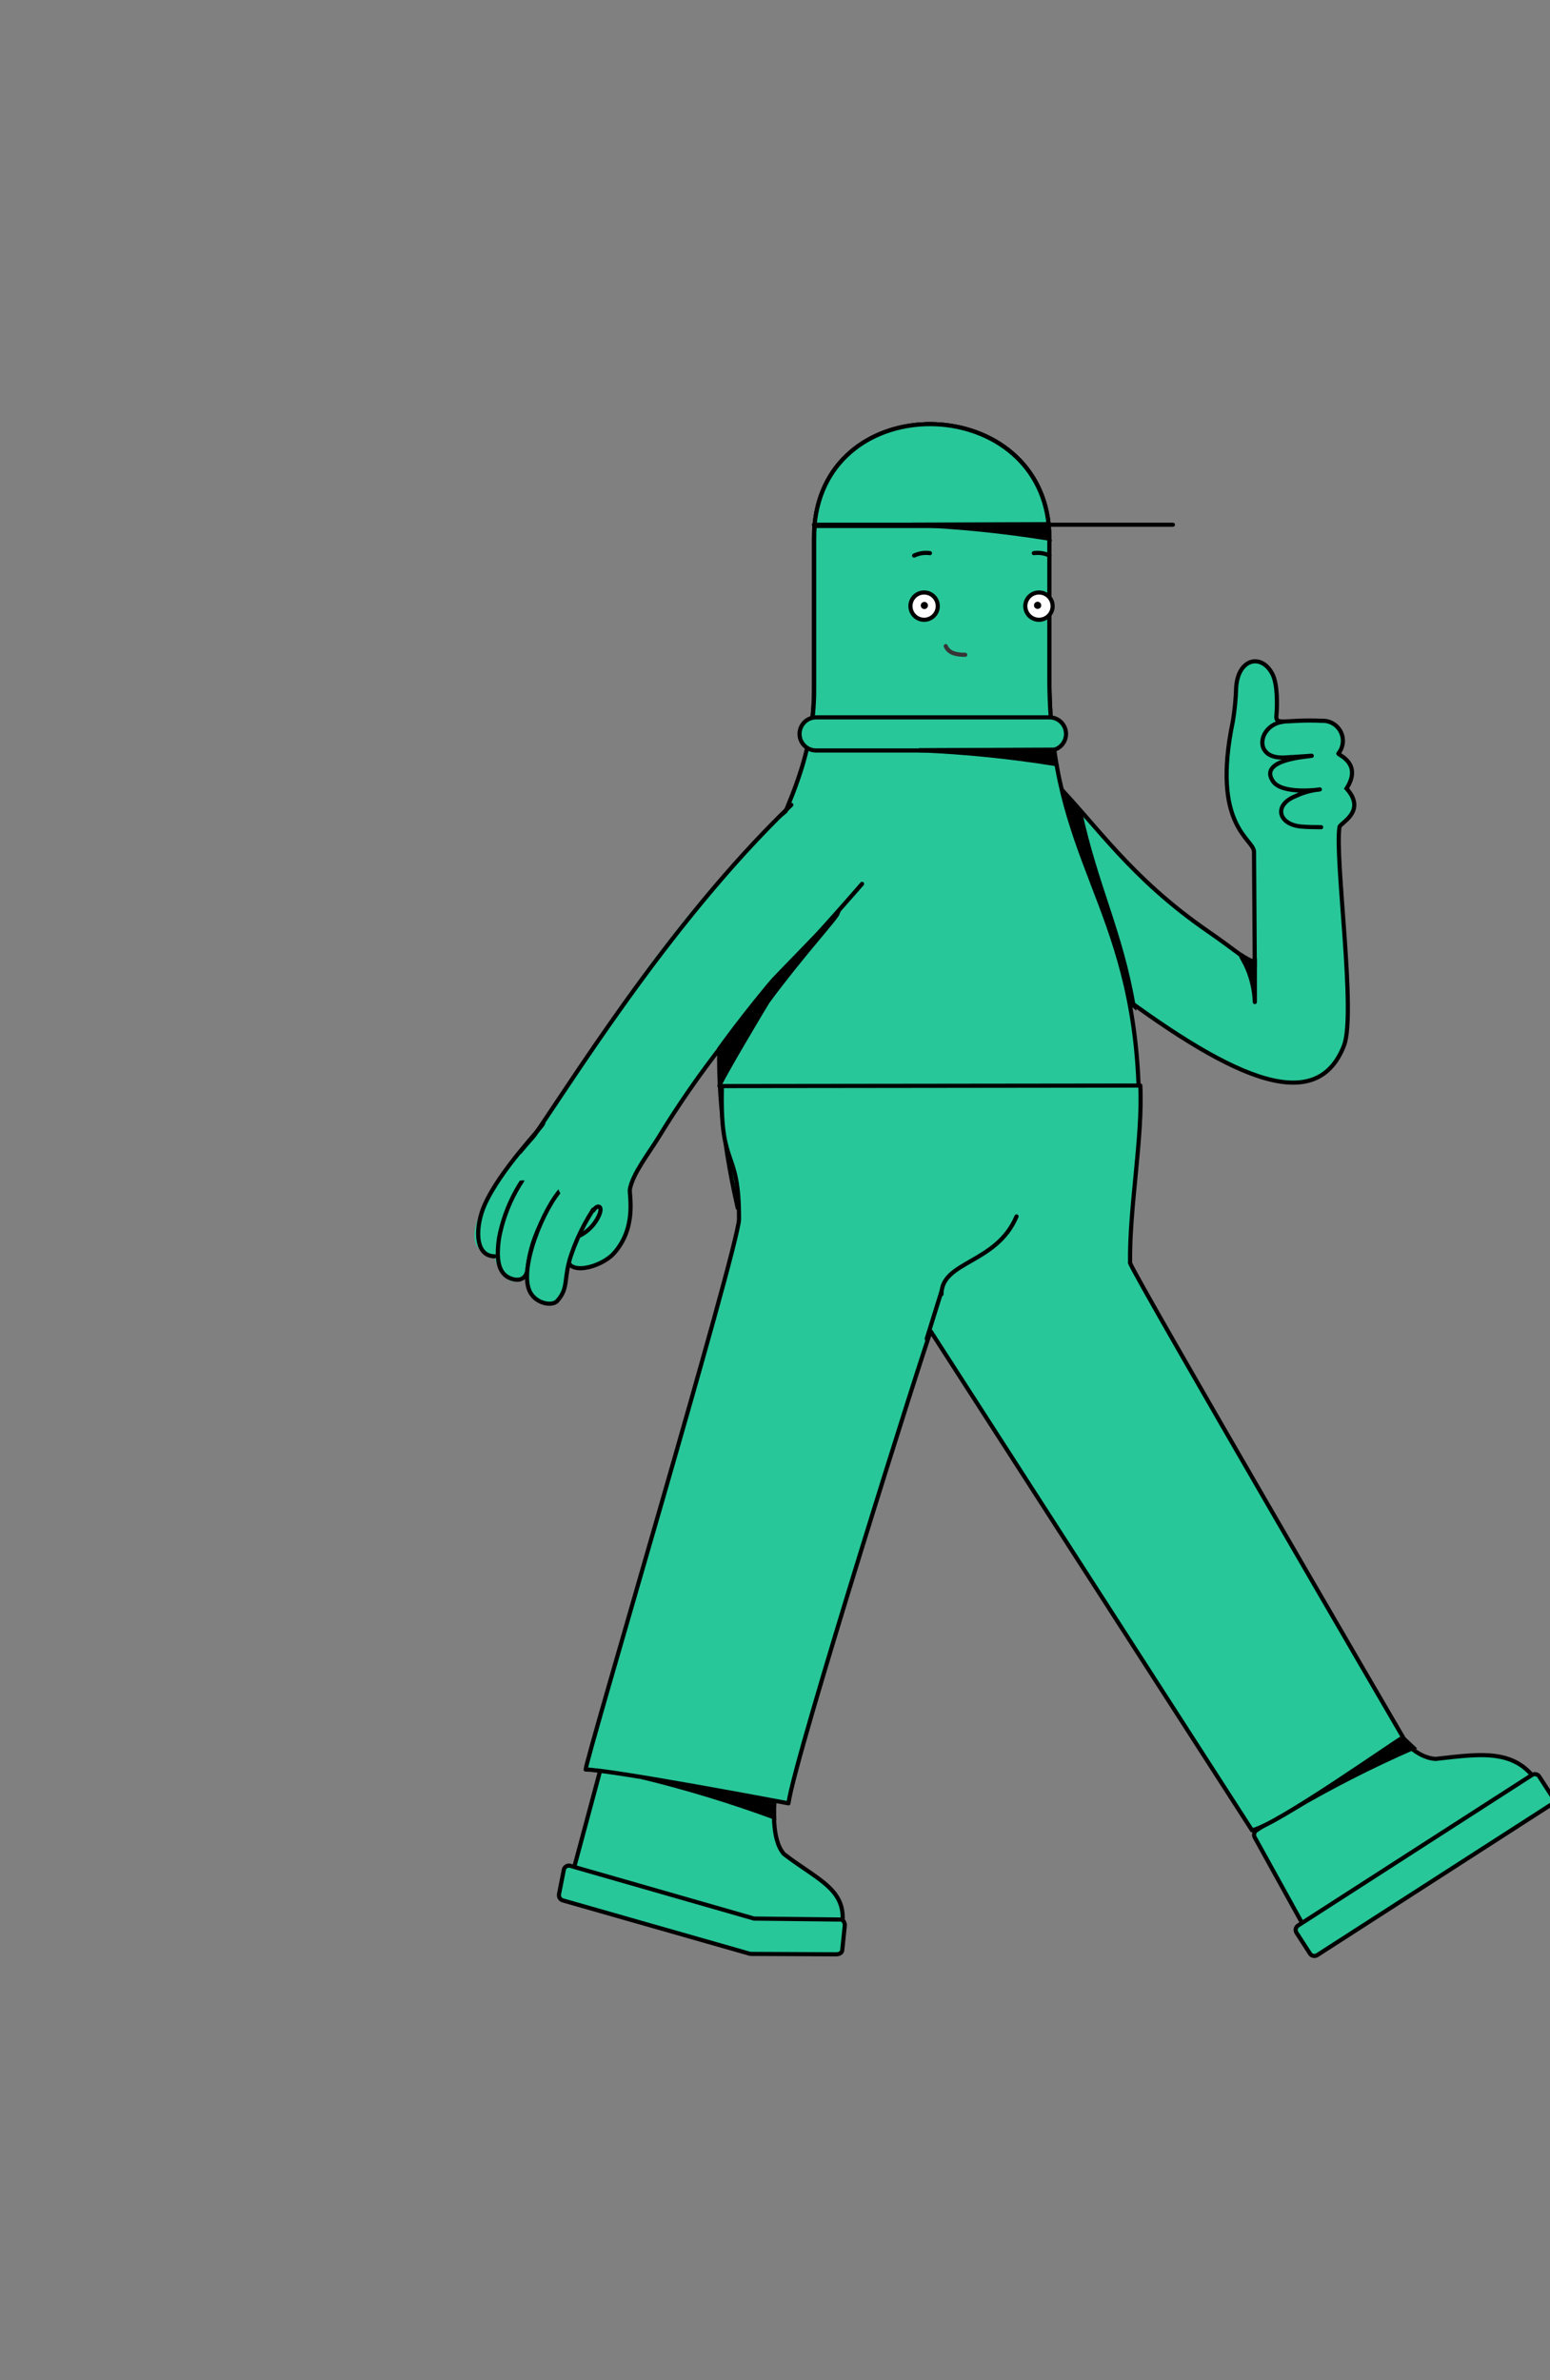 <svg width="213" height="327" viewBox="0 0 213 327" fill="none" xmlns="http://www.w3.org/2000/svg">
<rect x="0" y="0" width="213" height="327" fill="#808080" stroke="none"/>
<path fill-rule="evenodd" clip-rule="evenodd" d="M192.499 238.699L172.654 251.475C172.499 251.585 172.39 251.748 172.351 251.934C172.311 252.119 172.343 252.312 172.44 252.475L180.158 266.432L211.905 245.992C208.89 240.014 203.693 240.957 197.28 241.665C194.513 241.497 192.499 238.699 192.499 238.699Z" fill="#27C799"/>
<path d="M192.499 238.699L172.654 251.475C172.499 251.585 172.39 251.748 172.351 251.934C172.311 252.119 172.343 252.312 172.44 252.475L180.158 266.432L211.905 245.992C208.89 240.014 203.693 240.957 197.28 241.665C194.513 241.497 192.499 238.699 192.499 238.699Z" stroke="black" stroke-width="0.57" stroke-linecap="round" stroke-linejoin="round"/>
<path d="M210.527 243.869L178.382 264.554C178.047 264.769 177.951 265.214 178.166 265.548L180.012 268.41C180.228 268.744 180.673 268.841 181.008 268.625L213.153 247.941C213.488 247.725 213.584 247.28 213.369 246.946L211.523 244.084C211.307 243.75 210.862 243.654 210.527 243.869Z" fill="#27C799"/>
<path d="M210.527 243.869L178.382 264.554C178.047 264.769 177.951 265.214 178.166 265.548L180.012 268.41C180.228 268.744 180.673 268.841 181.008 268.625L213.153 247.941C213.488 247.725 213.584 247.28 213.369 246.946L211.523 244.084C211.307 243.75 210.862 243.654 210.527 243.869Z" stroke="black" stroke-width="0.57" stroke-linecap="round" stroke-linejoin="round"/>
<path fill-rule="evenodd" clip-rule="evenodd" d="M192.758 238.732L194.243 240.137C188.452 242.669 182.817 245.544 177.368 248.745L192.758 238.732Z" fill="black"/>
<path d="M192.758 238.732L194.243 240.137C188.452 242.669 182.817 245.544 177.368 248.745L192.758 238.732Z" stroke="black" stroke-width="0.57" stroke-miterlimit="22.93" stroke-linecap="round"/>
<path fill-rule="evenodd" clip-rule="evenodd" d="M106.436 247.52L83.25 242.958C83.063 242.927 82.871 242.97 82.714 243.076C82.557 243.183 82.447 243.346 82.406 243.531L78.266 258.926L115.324 266.23C117.304 259.836 112.837 258.667 107.741 254.745C105.874 252.689 106.436 247.52 106.436 247.52Z" fill="#27C799"/>
<path d="M106.436 247.52L83.25 242.958C83.063 242.927 82.871 242.97 82.714 243.076C82.557 243.183 82.447 243.346 82.406 243.531L78.266 258.926L115.324 266.23C117.304 259.836 112.837 258.667 107.741 254.745C105.874 252.689 106.436 247.52 106.436 247.52Z" stroke="black" stroke-width="0.57" stroke-linecap="round" stroke-linejoin="round"/>
<path fill-rule="evenodd" clip-rule="evenodd" d="M115.515 263.735L103.624 263.6L78.322 256.341C78.23 256.321 78.135 256.32 78.042 256.338C77.949 256.356 77.861 256.392 77.782 256.444C77.704 256.497 77.636 256.564 77.584 256.643C77.532 256.722 77.496 256.81 77.479 256.903L76.815 260.274C76.787 260.461 76.831 260.651 76.937 260.807C77.044 260.963 77.205 261.074 77.389 261.117L103.106 268.455L114.896 268.511C115.29 268.511 115.706 268.342 115.74 267.949L116.089 264.578C116.122 264.185 115.875 263.735 115.515 263.735Z" fill="#27C799"/>
<path d="M115.515 263.735L103.624 263.6L78.322 256.341C78.23 256.321 78.135 256.32 78.042 256.338C77.949 256.356 77.861 256.392 77.782 256.444C77.704 256.497 77.636 256.564 77.584 256.643C77.532 256.722 77.496 256.81 77.479 256.903L76.815 260.274C76.787 260.461 76.831 260.651 76.937 260.807C77.044 260.963 77.205 261.074 77.389 261.117L103.106 268.455L114.896 268.511C115.29 268.511 115.706 268.342 115.74 267.949L116.089 264.578C116.122 264.185 115.875 263.735 115.515 263.735Z" stroke="black" stroke-width="0.57" stroke-linecap="round" stroke-linejoin="round"/>
<path fill-rule="evenodd" clip-rule="evenodd" d="M106.301 247.666L106.391 249.7C100.45 247.511 94.387 245.665 88.234 244.171L106.301 247.666Z" fill="black"/>
<path d="M106.301 247.666L106.391 249.7C100.45 247.511 94.387 245.665 88.234 244.171L106.301 247.666Z" stroke="black" stroke-width="0.57" stroke-miterlimit="22.93" stroke-linecap="round"/>
<path fill-rule="evenodd" clip-rule="evenodd" d="M144.607 107.146C150.716 113.349 155.216 120.507 165.982 127.946C169.447 130.339 171.709 132.216 172.429 132.531C172.429 132.531 172.327 117.54 172.327 117.046C172.327 115.225 166.387 113.607 169.425 99.066C169.678 97.52 169.829 95.958 169.875 94.392C170.167 90.425 173.374 89.762 174.847 92.594C175.556 93.942 175.545 96.751 175.399 98.347C175.264 99.729 176.614 98.808 181.665 99.033C182.196 99.01 182.723 99.141 183.181 99.411C183.639 99.681 184.01 100.077 184.248 100.552C184.486 101.027 184.581 101.561 184.522 102.089C184.463 102.617 184.252 103.116 183.915 103.528C183.791 103.696 187.29 104.831 185.04 108.337C187.875 111.483 184.162 113.068 184.072 113.618C183.386 117.877 186.39 139.284 184.691 143.655C180.72 153.859 168.356 147.566 151.807 135.059C146.059 130.721 142.807 117.63 144.472 110.618C144.562 110.393 144.607 107.135 144.607 107.146Z" fill="#27C799"/>
<path d="M144.607 107.146C150.716 113.349 155.216 120.507 165.982 127.946C169.447 130.339 171.709 132.216 172.429 132.531C172.429 132.531 172.327 117.54 172.327 117.046C172.327 115.225 166.387 113.607 169.425 99.066C169.678 97.52 169.829 95.958 169.875 94.392C170.167 90.425 173.374 89.762 174.847 92.594C175.556 93.942 175.545 96.751 175.399 98.347C175.264 99.729 176.614 98.808 181.665 99.033C182.196 99.01 182.723 99.141 183.181 99.411C183.639 99.681 184.01 100.077 184.248 100.552C184.486 101.027 184.581 101.561 184.522 102.089C184.463 102.617 184.252 103.116 183.915 103.528C183.791 103.696 187.29 104.831 185.04 108.337C187.875 111.483 184.162 113.068 184.072 113.618C183.386 117.877 186.39 139.284 184.691 143.655C180.72 153.859 168.356 147.566 151.807 135.059C146.059 130.721 142.807 117.63 144.472 110.618C144.562 110.393 144.607 107.135 144.607 107.146Z" stroke="black" stroke-width="0.57" stroke-miterlimit="22.93" stroke-linecap="round"/>
<path fill-rule="evenodd" clip-rule="evenodd" d="M172.44 131.733C172.44 132.238 172.44 136.43 172.44 137.677C172.374 135.85 171.922 134.058 171.113 132.418C171.113 132.418 170.325 131.025 170.505 131.182C171.056 131.559 171.644 131.879 172.26 132.137C172.283 132.07 172.395 131.744 172.44 131.733Z" fill="black"/>
<path d="M172.44 131.733C172.44 132.238 172.44 136.43 172.44 137.677C172.374 135.85 171.922 134.058 171.113 132.418C171.113 132.418 170.325 131.025 170.505 131.182C171.056 131.559 171.644 131.879 172.26 132.137C172.283 132.07 172.395 131.744 172.44 131.733Z" stroke="black" stroke-width="0.57" stroke-linecap="round" stroke-linejoin="round"/>
<path fill-rule="evenodd" clip-rule="evenodd" d="M144.596 107.876L148.387 111.416C150.637 121.844 154.012 127.957 155.767 138.172C153.517 136.306 151.886 134.8 149.636 132.89L144.596 107.876Z" fill="black"/>
<path d="M144.596 107.876L148.387 111.416C150.637 121.844 154.012 127.957 155.767 138.172C153.517 136.306 151.886 134.8 149.636 132.89L144.596 107.876Z" stroke="black" stroke-width="0.57" stroke-miterlimit="22.93" stroke-linecap="round"/>
<path fill-rule="evenodd" clip-rule="evenodd" d="M144.202 73.963C144.202 83.57 144.202 83.413 144.202 93.066C144.202 118.473 155.767 123.833 156.487 149.959C156.622 154.735 152.347 154.139 151.616 160.556C146.216 161.871 131.76 156.6 126.36 157.904C120.982 156.6 106.762 167.264 101.374 165.961C91.912 124.451 111.881 116.372 111.847 94.751V74.008C111.814 52.668 144.18 53.41 144.202 73.963Z" fill="#27C799"/>
<path d="M144.202 73.963C144.202 83.57 144.202 83.413 144.202 93.066C144.202 118.473 155.767 123.833 156.487 149.959C156.622 154.735 152.347 154.139 151.616 160.556C146.216 161.871 131.76 156.6 126.36 157.904C120.982 156.6 106.762 167.264 101.374 165.961C91.912 124.451 111.881 116.372 111.847 94.751V74.008C111.814 52.668 144.18 53.41 144.202 73.963Z" stroke="black" stroke-width="0.57" stroke-linecap="round" stroke-linejoin="round"/>
<path fill-rule="evenodd" clip-rule="evenodd" d="M144.203 73.963C144.203 83.57 144.203 83.413 144.203 93.066C144.194 95.893 144.352 98.719 144.675 101.527H111.218C111.655 99.306 111.878 97.049 111.881 94.785V74.041C111.814 52.668 144.18 53.41 144.203 73.963Z" fill="#27C799"/>
<path d="M144.203 73.963C144.203 83.57 144.203 83.413 144.203 93.066C144.194 95.893 144.352 98.719 144.675 101.527H111.218C111.655 99.306 111.878 97.049 111.881 94.785V74.041C111.814 52.668 144.18 53.41 144.203 73.963Z" stroke="black" stroke-width="0.57" stroke-linecap="round" stroke-linejoin="round"/>
<path fill-rule="evenodd" clip-rule="evenodd" d="M111.926 72.266C113.524 53.298 142.414 53.916 144.124 72.266H111.926Z" fill="#27C799"/>
<path d="M111.926 72.266C113.524 53.298 142.414 53.916 144.124 72.266H111.926Z" stroke="black" stroke-width="0.57" stroke-linecap="round" stroke-linejoin="round"/>
<path fill-rule="evenodd" clip-rule="evenodd" d="M99.191 149.218C99.191 149.454 99.191 149.678 99.191 149.914C98.989 160.781 101.587 157.612 101.554 167.557C101.272 172.051 80.415 242.014 80.483 243.126C83.858 243.126 108.349 247.767 108.349 247.767C109.249 241.205 127.474 183.648 127.901 182.918L172.046 251.464C175.421 250.824 192.094 238.98 192.814 238.71C192.814 238.71 156.139 175.782 155.295 173.535C155.182 165.927 157.05 156.275 156.701 149.15L99.191 149.218Z" fill="#27C799"/>
<path d="M99.191 149.218C99.191 149.454 99.191 149.678 99.191 149.914C98.989 160.781 101.587 157.612 101.554 167.557C101.272 172.051 80.415 242.014 80.483 243.126C83.858 243.126 108.349 247.767 108.349 247.767C109.249 241.205 127.474 183.648 127.901 182.918L172.046 251.464C175.421 250.824 192.094 238.98 192.814 238.71C192.814 238.71 156.139 175.782 155.295 173.535C155.182 165.927 157.05 156.275 156.701 149.15L99.191 149.218Z" stroke="black" stroke-width="0.57" stroke-linecap="round" stroke-linejoin="round"/>
<path fill-rule="evenodd" clip-rule="evenodd" d="M142.774 85.155C142.402 85.155 142.039 85.045 141.73 84.839C141.421 84.632 141.18 84.339 141.038 83.996C140.896 83.653 140.859 83.276 140.931 82.912C141.004 82.548 141.183 82.214 141.445 81.951C141.708 81.689 142.043 81.51 142.407 81.438C142.772 81.365 143.149 81.403 143.493 81.544C143.836 81.686 144.129 81.927 144.336 82.236C144.542 82.544 144.653 82.907 144.653 83.278C144.653 83.776 144.455 84.253 144.102 84.605C143.75 84.957 143.272 85.155 142.774 85.155Z" fill="#FEFEFE"/>
<path d="M142.774 85.155C142.402 85.155 142.039 85.045 141.73 84.839C141.421 84.632 141.18 84.339 141.038 83.996C140.896 83.653 140.859 83.276 140.931 82.912C141.004 82.548 141.183 82.214 141.445 81.951C141.708 81.689 142.043 81.51 142.407 81.438C142.772 81.365 143.149 81.403 143.493 81.544C143.836 81.686 144.129 81.927 144.336 82.236C144.542 82.544 144.653 82.907 144.653 83.278C144.653 83.776 144.455 84.253 144.102 84.605C143.75 84.957 143.272 85.155 142.774 85.155Z" stroke="black" stroke-width="0.57" stroke-linecap="round" stroke-linejoin="round"/>
<path fill-rule="evenodd" clip-rule="evenodd" d="M126.99 81.402C127.362 81.402 127.725 81.512 128.034 81.718C128.343 81.924 128.584 82.217 128.726 82.56C128.868 82.903 128.905 83.28 128.833 83.644C128.76 84.008 128.581 84.343 128.318 84.605C128.056 84.868 127.721 85.046 127.356 85.119C126.992 85.191 126.614 85.154 126.271 85.012C125.928 84.87 125.634 84.629 125.428 84.321C125.221 84.012 125.111 83.649 125.111 83.278C125.111 82.781 125.309 82.303 125.661 81.951C126.014 81.599 126.492 81.402 126.99 81.402Z" fill="#FEFEFE"/>
<path d="M126.99 81.402C127.362 81.402 127.725 81.512 128.034 81.718C128.343 81.924 128.584 82.217 128.726 82.56C128.868 82.903 128.905 83.28 128.833 83.644C128.76 84.008 128.581 84.343 128.318 84.605C128.056 84.868 127.721 85.046 127.356 85.119C126.992 85.191 126.614 85.154 126.271 85.012C125.928 84.87 125.634 84.629 125.428 84.321C125.221 84.012 125.111 83.649 125.111 83.278C125.111 82.781 125.309 82.303 125.661 81.951C126.014 81.599 126.492 81.402 126.99 81.402Z" stroke="black" stroke-width="0.57" stroke-linecap="round" stroke-linejoin="round"/>
<path d="M129.375 177.827C129.375 173.231 136.935 173.67 139.691 167.13" stroke="black" stroke-width="0.57" stroke-linecap="round" stroke-linejoin="round"/>
<path d="M142.065 75.997C142.806 75.894 143.561 76.011 144.236 76.334" stroke="black" stroke-width="0.57" stroke-miterlimit="22.93" stroke-linecap="round"/>
<path d="M127.789 75.997C127.048 75.892 126.292 76.009 125.618 76.334" stroke="black" stroke-width="0.57" stroke-miterlimit="22.93" stroke-linecap="round"/>
<path fill-rule="evenodd" clip-rule="evenodd" d="M112.151 98.561H144.214C144.818 98.561 145.397 98.8 145.825 99.227C146.252 99.654 146.492 100.233 146.492 100.836C146.492 101.44 146.252 102.019 145.825 102.445C145.397 102.872 144.818 103.112 144.214 103.112H112.151C111.547 103.112 110.968 102.872 110.54 102.445C110.113 102.019 109.873 101.44 109.873 100.836C109.873 100.233 110.113 99.654 110.54 99.227C110.968 98.8 111.547 98.561 112.151 98.561Z" fill="#27C799"/>
<path d="M112.151 98.561H144.214C144.818 98.561 145.397 98.8 145.825 99.227C146.252 99.654 146.492 100.233 146.492 100.836C146.492 101.44 146.252 102.019 145.825 102.445C145.397 102.872 144.818 103.112 144.214 103.112H112.151C111.547 103.112 110.968 102.872 110.54 102.445C110.113 102.019 109.873 101.44 109.873 100.836C109.873 100.233 110.113 99.654 110.54 99.227C110.968 98.8 111.547 98.561 112.151 98.561Z" stroke="black" stroke-width="0.57" stroke-miterlimit="22.93" stroke-linecap="round"/>
<path d="M111.848 72.097H161.179" stroke="black" stroke-width="0.57" stroke-miterlimit="22.93" stroke-linecap="round"/>
<path fill-rule="evenodd" clip-rule="evenodd" d="M144.664 102.999L145.148 104.988C138.898 103.979 132.595 103.341 126.27 103.078L144.664 102.999Z" fill="black"/>
<path d="M144.664 102.999L145.148 104.988C138.898 103.979 132.595 103.341 126.27 103.078L144.664 102.999Z" stroke="black" stroke-width="0.57" stroke-miterlimit="22.93" stroke-linecap="round"/>
<path fill-rule="evenodd" clip-rule="evenodd" d="M143.707 72.019L144.191 74.008C137.942 72.999 131.639 72.361 125.314 72.097L143.707 72.019Z" fill="black"/>
<path d="M143.707 72.019L144.191 74.008C137.942 72.999 131.639 72.361 125.314 72.097L143.707 72.019Z" stroke="black" stroke-width="0.57" stroke-miterlimit="22.93" stroke-linecap="round"/>
<path fill-rule="evenodd" clip-rule="evenodd" d="M142.583 82.952C142.64 82.952 142.696 82.974 142.738 83.014C142.78 83.054 142.805 83.108 142.808 83.166C142.808 83.195 142.802 83.224 142.79 83.25C142.779 83.277 142.762 83.301 142.741 83.321C142.72 83.341 142.695 83.356 142.668 83.367C142.641 83.376 142.612 83.381 142.583 83.379C142.526 83.379 142.471 83.357 142.431 83.317C142.391 83.277 142.369 83.222 142.369 83.166C142.372 83.11 142.395 83.057 142.434 83.018C142.474 82.978 142.527 82.955 142.583 82.952Z" fill="black"/>
<path d="M142.583 82.952C142.64 82.952 142.696 82.974 142.738 83.014C142.78 83.054 142.805 83.108 142.808 83.166C142.808 83.195 142.802 83.224 142.79 83.25C142.779 83.277 142.762 83.301 142.741 83.321C142.72 83.341 142.695 83.356 142.668 83.367C142.641 83.376 142.612 83.381 142.583 83.379C142.526 83.379 142.471 83.357 142.431 83.317C142.391 83.277 142.369 83.222 142.369 83.166C142.372 83.11 142.395 83.057 142.434 83.018C142.474 82.978 142.527 82.955 142.583 82.952Z" stroke="black" stroke-width="0.57" stroke-linecap="round" stroke-linejoin="round"/>
<path fill-rule="evenodd" clip-rule="evenodd" d="M127.024 83.402C126.967 83.402 126.913 83.379 126.873 83.339C126.833 83.299 126.81 83.245 126.81 83.188C126.81 83.132 126.833 83.077 126.873 83.037C126.913 82.997 126.967 82.975 127.024 82.975C127.081 82.975 127.135 82.997 127.175 83.037C127.215 83.077 127.238 83.132 127.238 83.188C127.238 83.245 127.215 83.299 127.175 83.339C127.135 83.379 127.081 83.402 127.024 83.402Z" fill="black"/>
<path d="M127.024 83.402C126.967 83.402 126.913 83.379 126.873 83.339C126.833 83.299 126.81 83.245 126.81 83.188C126.81 83.132 126.833 83.077 126.873 83.037C126.913 82.997 126.967 82.975 127.024 82.975C127.081 82.975 127.135 82.997 127.175 83.037C127.215 83.077 127.238 83.132 127.238 83.188C127.238 83.245 127.215 83.299 127.175 83.339C127.135 83.379 127.081 83.402 127.024 83.402Z" stroke="black" stroke-width="0.57" stroke-linecap="round" stroke-linejoin="round"/>
<path d="M127.35 183.94L129.375 177.445" stroke="black" stroke-width="0.57" stroke-miterlimit="22.93" stroke-linecap="round"/>
<path fill-rule="evenodd" clip-rule="evenodd" d="M99.079 142.037L115.155 125.44C114.851 126.226 110.272 131.16 105.547 137.554C105.367 137.789 98.573 149.161 98.876 149.218C99.18 149.274 99.079 142.037 99.079 142.037Z" fill="black"/>
<path d="M99.079 142.037L115.155 125.44C114.851 126.226 110.272 131.16 105.547 137.554C105.367 137.789 98.573 149.161 98.876 149.218C99.18 149.274 99.079 142.037 99.079 142.037Z" stroke="black" stroke-width="0.57" stroke-miterlimit="22.93" stroke-linecap="round"/>
<path fill-rule="evenodd" clip-rule="evenodd" d="M74.093 168.692C73.519 168.141 72.641 174.883 71.719 175.715C69.941 177.288 68.029 173.816 67.961 172.613C67.961 172.018 62.64 173.007 66.769 164.882C68.085 162.309 75.037 153.847 77.119 150.532C86.625 135.295 100.485 116.372 111.274 109.393C112.781 108.427 116.122 110.798 116.831 111.427C117.956 112.439 118.687 113.877 117.484 119.035C116.224 124.474 120.994 123.046 115.504 123.417C104.625 135.969 99.18 142.003 90.461 156.275C88.594 159.331 87.019 161.32 86.524 163.41C86.096 165.174 86.715 166.916 85.916 170.152C85.388 172.4 79.987 175.557 78.874 174.085C78.154 173.119 78.311 172.287 79.088 168.411C79.279 167.444 79.808 163.522 79.38 162.938C78.457 161.477 74.948 166.557 74.093 168.647" fill="#27C799"/>
<path d="M74.677 167.545C73.483 169.612 72.746 171.912 72.517 174.288C72.315 175.928 71.134 176.052 70.088 175.614C68.625 174.996 68.108 173.366 68.58 170.096C69.105 167.313 70.171 164.66 71.719 162.286C72.619 160.927 71.01 159.589 72.338 157.556C77.895 149.768 91.463 127.215 108.743 110.584" stroke="black" stroke-width="0.57" stroke-linecap="round" stroke-linejoin="round"/>
<path d="M74.093 168.692C74.948 166.601 78.457 161.522 79.38 162.983C79.808 163.567 79.279 167.478 79.088 168.456C78.784 169.995 78.03 171.624 77.963 172.501C77.704 175.49 82.597 174.119 84.308 172.254C87.604 168.658 86.422 164.039 86.558 163.41C86.929 161.275 89.19 158.41 90.495 156.275C99.214 142.003 107.561 133.991 118.463 121.439" stroke="black" stroke-width="0.57" stroke-linecap="round" stroke-linejoin="round"/>
<path fill-rule="evenodd" clip-rule="evenodd" d="M77.288 163.23C74.813 165.68 71.089 174.524 72.9 177.625C73.778 179.142 75.893 179.49 76.568 178.749C78.21 176.917 77.378 175.748 78.491 172.411C79.481 169.513 80.936 166.796 82.8 164.365C84.308 162.522 82.474 159.668 78.536 162.275C78.079 162.536 77.659 162.858 77.288 163.23Z" fill="#27C799"/>
<path d="M77.288 163.23C74.813 165.68 71.089 174.524 72.9 177.625C73.778 179.142 75.893 179.49 76.568 178.749C78.21 176.917 77.378 175.748 78.491 172.411C79.481 169.513 80.936 166.796 82.8 164.365C84.308 162.522 82.474 159.668 78.536 162.275C78.079 162.536 77.659 162.858 77.288 163.23Z" stroke="black" stroke-width="0.57" stroke-miterlimit="22.93" stroke-linecap="round"/>
<path d="M74.644 154.353C74.453 154.937 68.816 160.601 66.6 165.534C65.362 168.287 65.081 172.568 67.961 172.613" stroke="black" stroke-width="0.57" stroke-miterlimit="22.93" stroke-linecap="round"/>
<path fill-rule="evenodd" clip-rule="evenodd" d="M82.969 157.241C83.99 157.874 84.723 158.879 85.013 160.044C85.303 161.209 85.127 162.441 84.521 163.478C84.275 164.012 83.925 164.491 83.49 164.888C83.056 165.285 82.546 165.59 81.992 165.787C81.437 165.984 80.849 166.068 80.261 166.034C79.673 166 79.098 165.849 78.57 165.59C77.551 164.955 76.82 163.95 76.53 162.786C76.24 161.622 76.415 160.391 77.017 159.354C77.265 158.82 77.616 158.342 78.051 157.946C78.485 157.55 78.995 157.245 79.549 157.048C80.103 156.852 80.691 156.767 81.278 156.8C81.865 156.833 82.44 156.983 82.969 157.241Z" fill="#27C799"/>
<path fill-rule="evenodd" clip-rule="evenodd" d="M76.005 154.331C76.815 154.769 75.769 163.691 72.709 162.376C69.649 161.062 68.85 166.703 68.051 166.253C67.252 165.804 68.479 163.107 69.12 161.893C69.761 160.68 75.206 153.892 76.005 154.331Z" fill="#27C799"/>
<path d="M81.551 166.309C82.046 165.466 82.912 165.579 82.328 166.961C81.806 168.147 80.898 169.121 79.751 169.725" stroke="black" stroke-width="0.57" stroke-miterlimit="22.93" stroke-linecap="round"/>
<path d="M129.96 88.773C130.399 89.829 131.625 89.964 132.637 89.964" stroke="#373435" stroke-width="0.57" stroke-miterlimit="22.93" stroke-linecap="round"/>
<path d="M176.321 99.168C172.946 99.572 172.058 104.28 176.456 104.078C178.178 103.999 180.405 103.808 180.259 103.842C179.719 103.966 172.89 104.325 174.926 107.337C176.209 109.236 181.553 108.461 181.373 108.461C180.226 108.571 179.107 108.879 178.065 109.371C174.904 110.629 175.714 113.293 178.808 113.562C179.595 113.63 180.731 113.652 181.553 113.652" stroke="black" stroke-width="0.57" stroke-miterlimit="22.93" stroke-linecap="round"/>
</svg>
